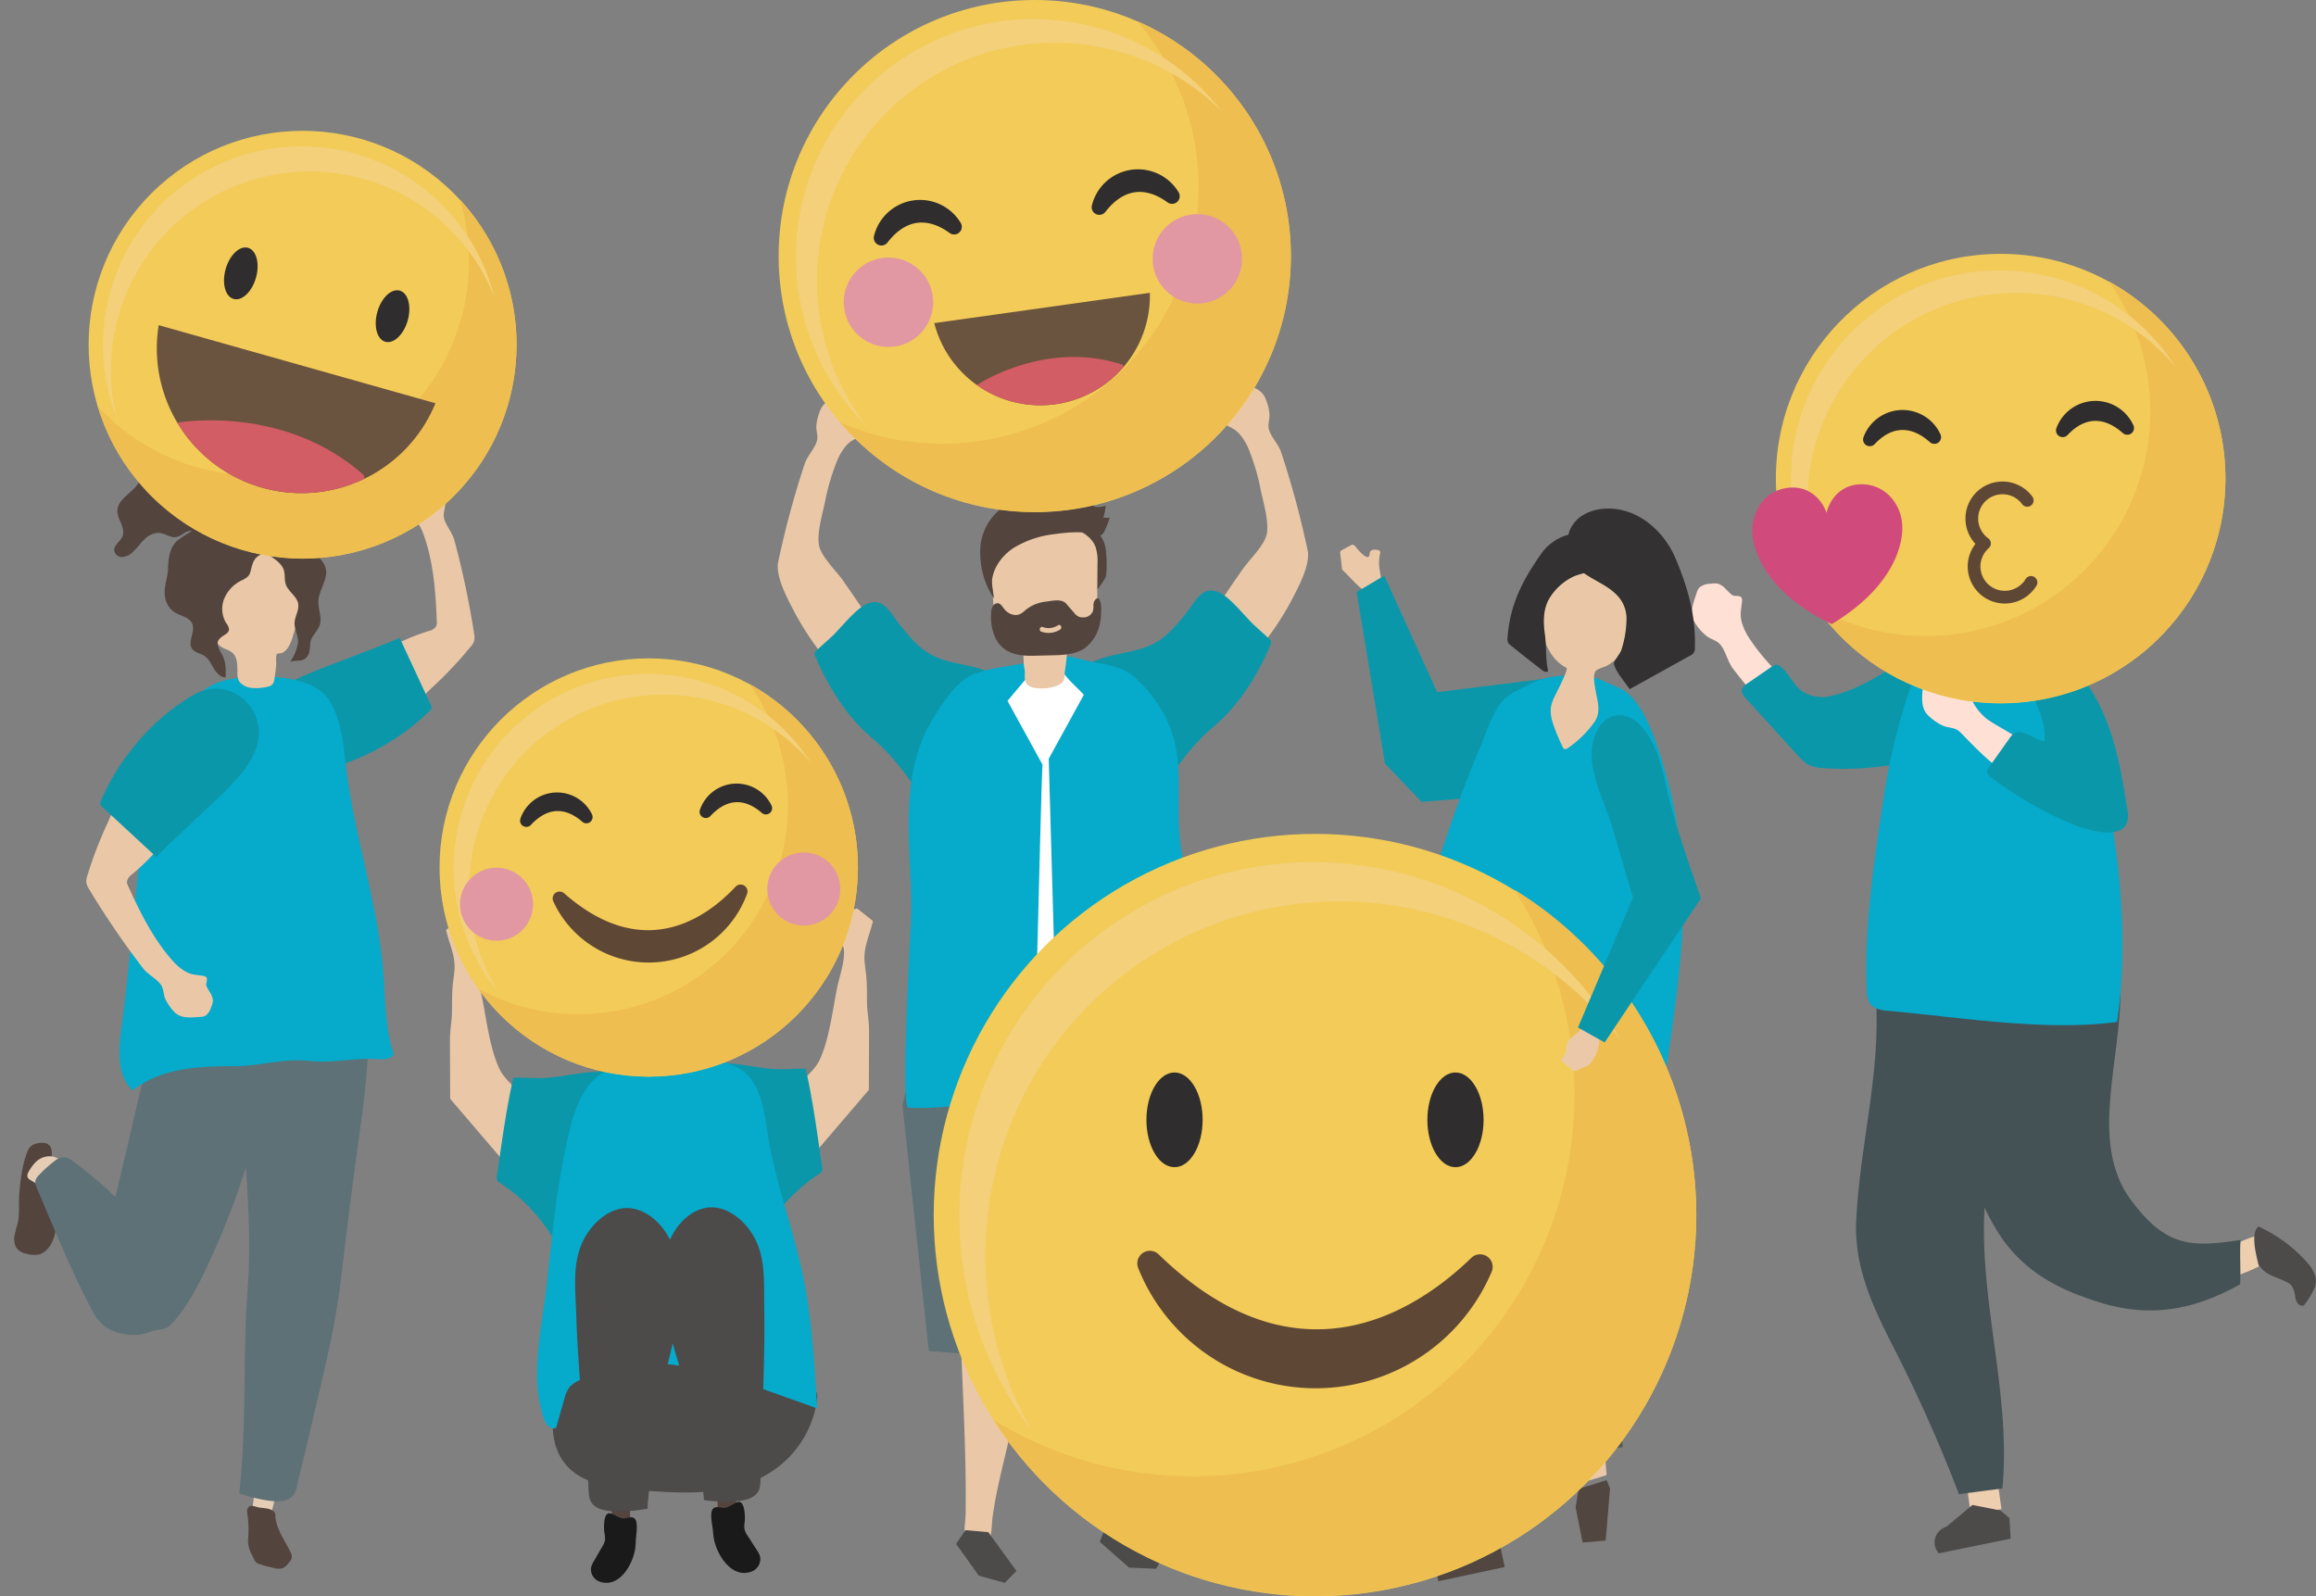 <svg xmlns="http://www.w3.org/2000/svg" width="696.834" height="480.379" viewBox="0 0 696.834 480.379">
    <rect x="0" y="0" width="696.834" height="480.379" fill="#808080" stroke="none"/>
    <defs>
        <style>
            .cls-1{fill:#eac8a7}.cls-2{fill:#0b97aa}.cls-3{fill:#4d4a4a}.cls-4{fill:#5d7177}.cls-5{fill:#fff}.cls-6{fill:#06aaca}.cls-7{fill:#53453e}.cls-8{fill:#f2cb58}.cls-9{fill:#eebe50}.cls-10{fill:#f3d079}.cls-11{fill:#6a533f}.cls-12{fill:#d35d64}.cls-13{fill:#2f2d2d}.cls-14{fill:#e198a3}.cls-15{fill:#fee0d4}.cls-16{fill:#edceaf}.cls-17{fill:#445256}.cls-18{fill:#665549}.cls-19{fill:#736052}.cls-20{fill:#ebc9a8}.cls-21{fill:#514740}.cls-22{fill:#595954}.cls-23{fill:#333131}.cls-24{fill:#e5ccb4}.cls-25{fill:#5f4735}.cls-26{fill:#d04b7b}.cls-27{fill:#1a1a1a}
        </style>
    </defs>
    <g id="Group_405" data-name="Group 405" transform="translate(-65.482 -24.832)">
        <g id="Group_266" data-name="Group 266" transform="translate(299.482 24.832)">
            <g id="Group_235" data-name="Group 235" transform="translate(0 118.654)">
                <g id="Group_233" data-name="Group 233">
                    <path id="Path_245" d="M454.97 212.662a2.318 2.318 0 0 1 .284.588c.5 1.917-.382 3.217-.423 5.192-.018.88 1.859 2.149.294 3.117-.577.357-2.117 1.034-3.355 1.783-1.805 1.093-3.433 3.57-4.362 5.776a65.287 65.287 0 0 0-3.687 12.35c-.756 3.75-2.548 9.514-1.873 13.3.611 3.431 5.177 7.733 7.227 10.653q3.871 5.516 7.579 11.145c1.74 2.642 3.483 5.37 4.2 8.452a6.615 6.615 0 0 1-.752 5.507 8.566 8.566 0 0 1-2.986 2.151c-1.94 1.008-4.034 2.046-6.2 1.781-2.673-.327-4.684-2.516-6.379-4.608a89.061 89.061 0 0 1-10.153-15.1c-1.971-3.82-5.681-10.571-4.81-14.925a279.208 279.208 0 0 1 7.9-29.317c.842-2.662 2.977-4.544 3.733-7.014.483-1.576-.272-3.159-.146-4.747a15.364 15.364 0 0 1 1.384-5.014c1.371-2.786 4.528-3.348 7.238-4.112a3.337 3.337 0 0 1 1.773-.182 4.811 4.811 0 0 1 2.414 1.771 9.323 9.323 0 0 1 1.1 1.453z" class="cls-1" data-name="Path 245" transform="translate(-429.436 -209.382)"/>
                </g>
                <g id="Group_234" data-name="Group 234" transform="translate(11.118 62.526)">
                    <path id="Path_246" d="M451.653 317.206c2.875-2.6 7.65-9.025 11.256-10.225 4.83-1.608 6.332 2.654 9.631 6.717 2.593 3.193 5.268 6.458 8.83 8.516 5.422 3.132 12.125 3.042 17.92 5.414a4.941 4.941 0 0 1 2.391 1.679 4.581 4.581 0 0 1 .569 2.567c-.041 3.773-1.688 7.319-3.3 10.73l-12.85 27.14a2.934 2.934 0 0 1-.965 1.319c-1.259.786-2.731-.6-3.566-1.825-5.514-8.1-10.208-15.512-17.589-21.713-7.579-6.368-13.239-15.48-17.044-24.537a1.874 1.874 0 0 1-.2-.929 1.9 1.9 0 0 1 .731-1.064z" class="cls-2" data-name="Path 246" transform="translate(-446.729 -306.633)"/>
                </g>
            </g>
            <g id="Group_238" data-name="Group 238" transform="translate(92.94 115.187)">
                <g id="Group_236" data-name="Group 236" transform="translate(34.966)">
                    <path id="Path_247" d="M634.518 207.269a2.3 2.3 0 0 0-.285.588c-.5 1.917.383 3.217.423 5.192.018.88-1.858 2.149-.294 3.117.577.357 2.117 1.034 3.354 1.784 1.806 1.093 3.433 3.57 4.363 5.775a65.335 65.335 0 0 1 3.686 12.35c.756 3.75 2.548 9.514 1.874 13.3-.611 3.431-5.178 7.733-7.227 10.653q-3.871 5.516-7.578 11.145c-1.74 2.642-3.483 5.37-4.2 8.452a6.612 6.612 0 0 0 .751 5.507 8.572 8.572 0 0 0 2.986 2.151c1.94 1.008 4.034 2.046 6.205 1.781 2.672-.327 4.683-2.516 6.379-4.608a89.1 89.1 0 0 0 10.153-15.1c1.971-3.82 5.68-10.571 4.809-14.925a279.059 279.059 0 0 0-7.9-29.317c-.842-2.662-2.977-4.544-3.733-7.014-.482-1.576.273-3.159.146-4.747a15.349 15.349 0 0 0-1.384-5.014c-1.371-2.786-4.528-3.348-7.238-4.112a3.336 3.336 0 0 0-1.773-.182 4.817 4.817 0 0 0-2.414 1.771 9.284 9.284 0 0 0-1.103 1.453z" class="cls-1" data-name="Path 247" transform="translate(-628.377 -203.989)"/>
                </g>
                <g id="Group_237" data-name="Group 237" transform="translate(0 62.526)">
                    <path id="Path_248" d="M624.59 311.813c-2.874-2.6-7.65-9.025-11.257-10.225-4.83-1.608-6.332 2.654-9.631 6.717-2.593 3.193-5.268 6.458-8.83 8.516-5.422 3.132-12.125 3.042-17.92 5.414a4.944 4.944 0 0 0-2.391 1.679 4.585 4.585 0 0 0-.569 2.567c.041 3.773 1.688 7.319 3.3 10.73l12.846 27.14a2.93 2.93 0 0 0 .965 1.319c1.259.786 2.73-.6 3.566-1.825 5.514-8.1 10.209-15.512 17.589-21.713 7.579-6.368 13.239-15.48 17.044-24.537a1.867 1.867 0 0 0 .2-.929 1.9 1.9 0 0 0-.73-1.064z" class="cls-2" data-name="Path 248" transform="translate(-573.992 -301.24)"/>
                </g>
            </g>
            <g id="Group_247" data-name="Group 247" transform="translate(37.526 148.924)">
                <g id="Group_243" data-name="Group 243" transform="translate(0 168.454)">
                    <g id="Group_240" data-name="Group 240" transform="translate(59.372 74.409)">
                        <g id="Group_239" data-name="Group 239" transform="translate(.209)">
                            <path id="Path_249" d="M580.473 634.2l.458 27.906c-.187 7.743.51 15.461.981 23.178.438 7.168-1.007 14.557 2.394 21.2 1.067 2.083 3.336 3.534 5.063 1.128 1.33-1.854.718-5.063 1.047-7.216 2.47-16.177 7.068-31.954 9.362-48.162 2.403-16.973-4.166-16.525-19.305-18.034z" class="cls-1" data-name="Path 249" transform="translate(-580.473 -634.204)"/>
                        </g>
                        <path id="Path_250" d="M581.942 738.677l-1.794 4.655 8.829 7.771 8.088.333 2.615-4.267-10.88-9.458z" class="cls-3" data-name="Path 250" transform="translate(-580.148 -671.163)"/>
                    </g>
                    <g id="Group_242" data-name="Group 242" transform="translate(16.144 73.029)">
                        <g id="Group_241" data-name="Group 241" transform="translate(1.085)">
                            <path id="Path_251" d="M537.182 633.71l-5.09 27.442c-1.764 12.276-5.775 24.232-7.539 36.508-.405 2.823-.2 5.911-1.381 8.574-1.154 2.6-3.413 2.708-5.406.941-2.671-2.368-1.439-6.6-1.39-9.832.327-21.544-1.368-42.784-1.775-64.363a.958.958 0 0 1 .226-.786.925.925 0 0 1 .661-.128c2.094.134 21.584 2.234 21.694 1.644z" class="cls-1" data-name="Path 251" transform="translate(-514.599 -632.058)"/>
                        </g>
                        <path id="Path_252" d="M515.71 741l-2.8 4.13 6.847 9.563 7.8 2.15 3.511-3.567-8.456-11.676z" class="cls-3" data-name="Path 252" transform="translate(-512.912 -670.956)"/>
                    </g>
                    <path id="Path_253" d="M576.145 610.636l-3.807-39.9-1.838-25.92-6.173-21.172L531 518.471l-41.212 7.064-1.981 8.007 7.931 74.115 39.75 2.979-.539-46.129 6.132 28.592-.26 17.537z" class="cls-4" data-name="Path 253" transform="translate(-487.803 -518.471)"/>
                </g>
                <path id="Path_254" d="M504.373 380.3q-.084 2.02-.117 4.037c-.482 27.367 1.026 55.082 1.2 82.676a306.144 306.144 0 0 1 42.722-3.647c3.31-.05 18.362 2.274 20.458.3 2.844-2.682-.284-2.177-.076-5.672.269-4.522-1.9-8.224-1.083-13.583.964-6.3 2.883-12.525 3.988-18.821a274.756 274.756 0 0 0 3.983-38.214c.384-11.362-.028-23.146-4.914-33.41-12.049-25.314-50.9-24.859-61.555 1.572-3.158 7.829-4.253 16.305-4.606 24.762z" class="cls-5" data-name="Path 254" transform="translate(-493.644 -284.628)"/>
                <path id="Path_255" d="M566.811 343.632L556.26 362.86l1.654 58.271.762 26.854c.088 3.109.165 6.217.264 9.325.045 1.4-.34 3.744.455 4.882 1.728 2.471 8.042 1.7 10.8 1.918 4.3.338 8.654.689 12.7 2.172 2.693.988 5.246 2.475 8.087 2.873a2.4 2.4 0 0 0 1.854-.3 2.693 2.693 0 0 0 .709-1.975c.988-13.335 1.008-27.082 1.747-40.56.606-11.03 2.149-22.685 1.192-33.728a5.639 5.639 0 0 0-.068-.551c-3.394-18.423 3.634-32.482-9.744-48.936-7.2-8.858-10.906-7.8-20.508-10.149-2.421-.593-7.634-2.48-6.325 2.311.747 2.733 5.121 6.163 6.972 8.365z" class="cls-6" data-name="Path 255" transform="translate(-512.246 -283.465)"/>
                <path id="Path_256" d="M519.875 346.387l10.551 19.228c-.221 0-1.338 47.133-1.429 50.314l-1.03 36.3c-.1 3.363.356 7.3-.3 10.607-.918 4.615-5.776 3.707-9.917 4.08-9.055.816-18.589 2.362-27.67 1.9-2.619-.132.828-54.795.824-59.9-.018-18.347-3.8-38.7 5.517-55.339 2.711-4.841 7.491-12.6 12.768-14.991 4.917-2.227 11.956-2.606 17.294-3.854l.278 3.459z" class="cls-6" data-name="Path 256" transform="translate(-488.265 -284.412)"/>
                <g id="Group_246" data-name="Group 246" transform="translate(23.353)">
                    <g id="Group_245" data-name="Group 245">
                        <path id="Path_257" d="M569.451 276.192a21.277 21.277 0 0 1 2.609 9.612 3.049 3.049 0 0 0 .82 2.444c.771.563.093 1.8.68 1.045s2.576-3.367 2.666-4.317a35.135 35.135 0 0 0-.009-6.695 9.612 9.612 0 0 0-1.85-5.432 10.906 10.906 0 0 0-2.739-2.085 13.994 13.994 0 0 0-4.548-2.043c-2.832-.528-4.569.489-2.07 2.464a17.271 17.271 0 0 1 4.441 5.007z" class="cls-7" data-name="Path 257" transform="translate(-538.294 -260.791)"/>
                        <g id="Group_244" data-name="Group 244" transform="translate(3.285 8.411)">
                            <path id="Path_258" d="M539.411 314.517c.019 1.37-.262 2.792.947 3.855a4.148 4.148 0 0 0 2.131.836 13.213 13.213 0 0 0 5.934-.421 5.328 5.328 0 0 0 2.164-1.141 2.707 2.707 0 0 0 .77-2.194c.039-1.033.248-2.082.383-3.13.3-2.291.429-4.6.5-6.908 3.393-.583 7.385-1.679 8.545-5.234a11.656 11.656 0 0 0 .386-3.529l.109-14.775a14.274 14.274 0 0 0-.567-5.039c-1.024-2.774-3.624-4.427-6.175-5.467-6.508-2.655-14.094-2.549-20.1 1.227a10.972 10.972 0 0 0-4.029 4.052c-1.42 2.705-1.241 6.046-1.02 9.168q.3 4.323.611 8.644c.234 3.314.732 7.129 3.305 8.88 1.366.929 3.132 1.1 4.31 2.3 2.056 2.1 1.076 5.235 1.684 7.78a5 5 0 0 1 .112 1.096z" class="cls-1" data-name="Path 258" transform="translate(-529.235 -269.546)"/>
                        </g>
                        <path id="Path_259" d="M562.361 307.289c-.055-.914-.454-3.59-1.827-1.908a2.749 2.749 0 0 0-.47 1.647 6.2 6.2 0 0 1-.18 1.74 3.066 3.066 0 0 1-3.072 1.819 2.987 2.987 0 0 1-1.441-.34 4.487 4.487 0 0 1-1.094-1.006l-2.4-2.756c-1.377-1.58-4.106-.9-5.961-.655a11.884 11.884 0 0 0-6.022 2.33c-.176.142-.348.291-.521.44a6.388 6.388 0 0 1-1.333.961c-1.651.8-3.695-.035-4.852-1.539-.53-.689-1.025-1.576-1.848-1.691a1.692 1.692 0 0 0-1.6.975 4.838 4.838 0 0 0-.464 2.021 14.848 14.848 0 0 0 1.29 7.423c2.391 4.893 7.014 5.493 11.66 5.383l5.51-.13c3.357-.079 6.906-.219 9.734-2.17a12.06 12.06 0 0 0 4.586-7.715 19.037 19.037 0 0 0 .305-4.829zm-12.283 6.935a6.43 6.43 0 0 1-5.688.66c-.837-.252-.482-1.658.357-1.405a5.167 5.167 0 0 0 4.647-.511c.74-.499 1.42.76.683 1.256z" class="cls-7" data-name="Path 259" transform="translate(-525.949 -273.736)"/>
                        <path id="Path_260" d="M561.239 263.33a26.228 26.228 0 0 0 .716-3.638 7.2 7.2 0 0 1-3.561.305l-.008-2.124c-.005-.59-7.973-1-8.62-1.055-6.062-.5-11.6-.97-17.085 2.283a16.5 16.5 0 0 0-8.4 12.33 25.24 25.24 0 0 0 3.987 16.181c-.017-1.374-.808-4.614-.484-5.92a11.658 11.658 0 0 1 1.274-3.735 15.4 15.4 0 0 1 5.4-5.679 29.924 29.924 0 0 1 11.808-3.978c3.78-.527 8.386-1.013 12.12-.012 1.794.482 2.093.932 3.179-.88a30.8 30.8 0 0 0 1.563-4.052z" class="cls-7" data-name="Path 260" transform="translate(-524.125 -256.463)"/>
                    </g>
                </g>
            </g>
            <g id="Group_265" data-name="Group 265" transform="translate(.276)">
                <g id="Group_262" data-name="Group 262">
                    <g id="Group_258" data-name="Group 258">
                        <g id="Group_254" data-name="Group 254">
                            <g id="Group_249" data-name="Group 249">
                                <g id="Group_248" data-name="Group 248">
                                    <circle id="Ellipse_29" cx="77.061" cy="77.061" r="77.061" class="cls-8" data-name="Ellipse 29"/>
                                </g>
                            </g>
                            <g id="Group_251" data-name="Group 251" transform="translate(18.521 6.317)">
                                <g id="Group_250" data-name="Group 250">
                                    <path id="Path_261" d="M547.983 34.657a77.073 77.073 0 0 1-89.31 120.8 77.068 77.068 0 1 0 89.31-120.8z" class="cls-9" data-name="Path 261" transform="translate(-458.673 -34.657)"/>
                                </g>
                            </g>
                            <g id="Group_253" data-name="Group 253" transform="translate(5.167 5.731)">
                                <g id="Group_252" data-name="Group 252">
                                    <path id="Path_262" d="M444.989 122.4a71.546 71.546 0 0 1 120.942-61.048 71.552 71.552 0 1 0-106.563 95.033 71.214 71.214 0 0 1-14.379-33.985z" class="cls-10" data-name="Path 262" transform="translate(-437.903 -33.745)"/>
                                </g>
                            </g>
                        </g>
                        <g id="Group_257" data-name="Group 257" transform="translate(46.822 88.118)">
                            <g id="Group_255" data-name="Group 255">
                                <path id="Path_263" d="M502.691 171.007a32.965 32.965 0 0 0 64.869-9.119z" class="cls-11" data-name="Path 263" transform="translate(-502.691 -161.888)"/>
                            </g>
                            <g id="Group_256" data-name="Group 256" transform="translate(12.846 19.302)">
                                <path id="Path_264" d="M522.672 200.35a32.935 32.935 0 0 0 44.143-5.487l-.4-.659c-23.273-7.559-43.467 5.96-43.743 6.146z" class="cls-12" data-name="Path 264" transform="translate(-522.672 -191.909)"/>
                            </g>
                        </g>
                    </g>
                    <g id="Group_261" data-name="Group 261" transform="translate(28.619 50.945)">
                        <g id="Group_259" data-name="Group 259" transform="translate(65.562)">
                            <path id="Path_265" d="M576.421 114.942a14.278 14.278 0 0 1 26.11-3.935 2.3 2.3 0 0 1-3.321 3.031c-4.81-3.51-11.968-5.864-18.744 2.862a2.3 2.3 0 0 1-4.045-1.958z" class="cls-13" data-name="Path 265" transform="translate(-576.352 -104.07)"/>
                        </g>
                        <g id="Group_260" data-name="Group 260" transform="translate(0 9.216)">
                            <path id="Path_266" d="M474.447 129.276a14.277 14.277 0 0 1 26.109-3.935 2.3 2.3 0 0 1-3.321 3.031c-4.81-3.51-11.967-5.865-18.743 2.862a2.3 2.3 0 0 1-4.045-1.958z" class="cls-13" data-name="Path 266" transform="translate(-474.378 -118.405)"/>
                        </g>
                    </g>
                </g>
                <g id="Group_263" data-name="Group 263" transform="translate(16.521 74.429)">
                    <circle id="Ellipse_30" cx="13.454" cy="13.454" r="13.454" class="cls-14" data-name="Ellipse 30" transform="rotate(-74.727 16.998 12.979)"/>
                </g>
                <g id="Group_264" data-name="Group 264" transform="translate(112.53 64.433)">
                    <circle id="Ellipse_31" cx="13.454" cy="13.454" r="13.454" class="cls-14" data-name="Ellipse 31"/>
                </g>
            </g>
        </g>
        <g id="Group_305" data-name="Group 305" transform="translate(574.55 155.57)">
            <g id="Group_269" data-name="Group 269" transform="translate(0 44.818)">
                <g id="Group_267" data-name="Group 267">
                    <path id="Path_267" d="M864.483 297.894a2.422 2.422 0 0 1 .683.1c1.974.69 2.59 2.233 4.295 3.435.76.536 2.978-.358 2.9 1.582-.028.716-.345 2.463-.419 3.989-.109 2.226 1.1 5.113 2.48 7.228 5.429 8.311 12.969 14.913 20.633 21.21a3.567 3.567 0 0 0 1.452.844 3.737 3.737 0 0 0 2.765-1.015 75.913 75.913 0 0 1 12.162-7.066c3.8-1.76 7.862-3.224 12.052-3.172s8.55 1.864 10.75 5.429a9.947 9.947 0 0 1 .646 9.029c-3.1 7.136-14.467 7-21.03 8.179a135.046 135.046 0 0 1-18.8 2.029 5.807 5.807 0 0 1-2.309-.232 5.9 5.9 0 0 1-1.969-1.493 294.747 294.747 0 0 1-21-24.223c-1.834-2.309-2.221-5.288-3.936-7.408-1.094-1.353-2.926-1.627-4.241-2.674a16.208 16.208 0 0 1-3.572-4.171c-1.629-2.844-.258-5.94.673-8.763a3.516 3.516 0 0 1 .887-1.659 5.085 5.085 0 0 1 2.975-1.068 9.938 9.938 0 0 1 1.923-.11z" class="cls-15" data-name="Path 267" transform="translate(-857.269 -297.885)"/>
                </g>
                <g id="Group_268" data-name="Group 268" transform="translate(14.968 7.737)">
                    <path id="Path_268" d="M925.244 356.874a89.912 89.912 0 0 1-20.135.9 11.294 11.294 0 0 1-4.65-1.117 12.414 12.414 0 0 1-2.977-2.635l-15.654-17.2c-.745-.818-1.545-1.872-1.191-2.92a3.156 3.156 0 0 1 1.347-1.432l7.554-5.2a2.615 2.615 0 0 1 1.512-.619 2.3 2.3 0 0 1 1.348.678c2.459 2.142 3.75 5.451 6.4 7.343a10.921 10.921 0 0 0 8.587 1.358c12.224-2.631 23.217-12.562 33.832-18.762 5.62-3.282 11.468-6.64 17.945-7.275 13.83-1.354 22.409 14.8 12.279 25a75.726 75.726 0 0 1-31.292 18.506 103.37 103.37 0 0 1-14.905 3.375z" class="cls-2" data-name="Path 268" transform="translate(-880.55 -309.92)"/>
                </g>
            </g>
            <g id="Group_301" data-name="Group 301" transform="translate(49.372)">
                <g id="Group_285" data-name="Group 285" transform="translate(0 133.873)">
                    <g id="Group_275" data-name="Group 275" transform="translate(23.632 173.469)">
                        <g id="Group_274" data-name="Group 274">
                            <g id="Group_271" data-name="Group 271" transform="translate(8.449)">
                                <g id="Group_270" data-name="Group 270">
                                    <path id="Path_269" d="M993.465 706.625l2.175 15.643-9.271 1.281-2.411-17.343z" class="cls-16" data-name="Path 269" transform="translate(-983.958 -706.206)"/>
                                </g>
                            </g>
                            <g id="Group_273" data-name="Group 273" transform="translate(0 14.785)">
                                <g id="Group_272" data-name="Group 272">
                                    <path id="Path_270" d="M982.2 729.2l8.409 1.663 2.731 2.291.358 6.193-21.62 4.416a4.9 4.9 0 0 1 1.513-7.689l.972-.476z" class="cls-3" data-name="Path 270" transform="translate(-970.816 -729.202)"/>
                                </g>
                            </g>
                        </g>
                    </g>
                    <g id="Group_284" data-name="Group 284" transform="translate(26.696 3.007)">
                        <g id="Group_283" data-name="Group 283">
                            <g id="Group_281" data-name="Group 281" transform="translate(79.577 101.494)">
                                <g id="Group_280" data-name="Group 280">
                                    <g id="Group_277" data-name="Group 277" transform="translate(0 2.835)">
                                        <g id="Group_276" data-name="Group 276">
                                            <path id="Path_271" d="M1101.816 608.124c3.916-1.3 7.721-3.86 11.663-4.779.2 3.069.5 6.129.751 9.193a60.078 60.078 0 0 1-14.877 4.956c.824-3.105 1.884-6.209 2.463-9.37z" class="cls-16" data-name="Path 271" transform="translate(-1099.353 -603.345)"/>
                                        </g>
                                    </g>
                                    <g id="Group_279" data-name="Group 279" transform="translate(13.552)">
                                        <g id="Group_278" data-name="Group 278">
                                            <path id="Path_272" d="M1122.029 610.791a2.7 2.7 0 0 1-.539-1.311c-.577-2.253-2.086-8.5.042-10.41.346-.311.507 0 .817.142a43.653 43.653 0 0 1 13.061 9.476c1.767 1.787 3.472 4.027 3.591 6.627a5.949 5.949 0 0 1-.85 2.929 22.613 22.613 0 0 1-2.22 3.654c-.307.421-.561.89-1.162.849-1.2-.08-1.782-1.459-2.016-2.592a8.079 8.079 0 0 0-1.081-3.464 4.09 4.09 0 0 0-1.241-.925c-3.031-1.744-6.238-1.914-8.402-4.975z" class="cls-3" data-name="Path 272" transform="translate(-1120.431 -598.935)"/>
                                        </g>
                                    </g>
                                </g>
                            </g>
                            <g id="Group_282" data-name="Group 282">
                                <path id="Path_273" d="M990.2 541.944c7.563 13.438 18.69 19.3 32.082 23.452 15.324 4.756 28.524 2.158 42.176-5.475.235-4.557-.2-9.085.137-13.363-15.181 2.408-22.514 1.875-32.761-11.689-14.811-19.6-.1-48.465-4.162-72.146a23.4 23.4 0 0 0-2.593-7.823c-16.082-27.772-45.032-9.213-48.607 16.217-3.201 22.758 2.446 50.783 13.728 70.827z" class="cls-17" data-name="Path 273" transform="translate(-975.582 -441.074)"/>
                            </g>
                        </g>
                    </g>
                    <path id="Path_274" d="M1003.412 458.888a95.754 95.754 0 0 0-5.431-22.49 169.342 169.342 0 0 0-40.246 8.428c-12.283 4.127-19.8 7.85-18.19 21.527 2.966 25.166-4.193 47.811-5.425 72.51-.716 14.353 5.111 26.386 11.453 38.806a444.518 444.518 0 0 1 19.439 43.726l13.091-1.711c1.893-19.929-2.394-39.85-4.5-59.757-1.465-13.833-1.812-28.136 1.647-41.716 3.8-14.929 12.537-10.264 20.723-19.667 7.955-9.144 9.216-25.051 7.439-39.656z" class="cls-17" data-name="Path 274" transform="translate(-934.06 -436.398)"/>
                </g>
                <g id="Group_286" data-name="Group 286" transform="translate(3.073 56.09)">
                    <path id="Path_275" d="M987.6 318.334a35.148 35.148 0 0 1 4.161 3.633l3.552 3.447c4.1 3.982 6.321 10.057 8.246 15.3 10.128 27.59 15.108 65.862 10.766 95.392-21.61 2.9-46.981-1.391-68.771-3.328-2.118-.188-4.525-.548-5.7-2.318a7.226 7.226 0 0 1-.858-3.721c-.872-18.576 2.113-38.726 4.932-57.212a200.483 200.483 0 0 1 4.845-23.162c2.225-8.055 4.751-16.757 10.55-23.044 6.2-6.727 18.515-10.484 26.9-5.856a15.132 15.132 0 0 1 1.377.869z" class="cls-6" data-name="Path 275" transform="translate(-938.84 -315.417)"/>
                </g>
                <g id="Group_300" data-name="Group 300" transform="translate(10.811)">
                    <g id="Group_288" data-name="Group 288" transform="translate(21.068 10.124)">
                        <g id="Group_287" data-name="Group 287">
                            <path id="Path_276" d="M1001.416 296.822l.82-7.635a13.878 13.878 0 0 0 1.452-.9c8.777-6.2 22.5-37.943-1.954-43.752-22.2-5.273-19.641 24.8-14.775 37.165a18.694 18.694 0 0 0 3.441 5.8c1.047 1.158 1.259.919 1.182 2.322-.074 1.358-1.348 2.95-1.587 4.391a5.8 5.8 0 0 0 .89 4.452 5.98 5.98 0 0 0 2.257 1.711 6.8 6.8 0 0 0 4.418.611 5.515 5.515 0 0 0 3.856-4.165z" class="cls-15" data-name="Path 276" transform="translate(-983.642 -243.924)"/>
                        </g>
                    </g>
                    <g id="Group_299" data-name="Group 299">
                        <g id="Group_291" data-name="Group 291" transform="translate(17.051 23.197)">
                            <g id="Group_290" data-name="Group 290">
                                <g id="Group_289" data-name="Group 289">
                                    <path id="Path_277" d="M979.048 277.824a47.763 47.763 0 0 0 6.1 11.088 81.237 81.237 0 0 1 1.625-22.145 2.134 2.134 0 0 0-.09-1.647 2 2 0 0 0-1.391-.666c-9.317-1.56-8.91 6.494-6.244 13.37z" class="cls-18" data-name="Path 277" transform="translate(-977.395 -264.257)"/>
                                </g>
                            </g>
                        </g>
                        <g id="Group_298" data-name="Group 298">
                            <g id="Group_294" data-name="Group 294" transform="translate(43.464 10.384)">
                                <g id="Group_293" data-name="Group 293">
                                    <g id="Group_292" data-name="Group 292">
                                        <path id="Path_278" d="M1018.477 280.741c1.578 2.012 4.794 1.3 7.022.044a24.871 24.871 0 0 0 11.573-26.946c-2.146-8.523-13.3-14.466-14.989-3.7-.6 3.817 1.949 8.946 1.62 13.165-.471 6.028-2.995 11.896-5.226 17.437z" class="cls-19" data-name="Path 278" transform="translate(-1018.477 -244.328)"/>
                                    </g>
                                </g>
                            </g>
                            <g id="Group_297" data-name="Group 297">
                                <g id="Group_296" data-name="Group 296">
                                    <g id="Group_295" data-name="Group 295">
                                        <path id="Path_279" d="M968.126 232.026c-1.031.465-2.079.953-3.184 1.447-2.288 1.022-3.962 1.409-6.431.156-.706-.359-5.516-4.5-4.451-5.452-7.065 6.34-.61 14.8 2.437 20.867 2.054 4.087 2.714 9.962 7.016 12.494 4.733 2.785 7.7-1.158 11.793-3.055 3.606-1.674 7.544-2.673 11.223-4.184 6.1-2.507 15.16-6.834 12.715-14.986-2.856-9.521-12.729-11.463-21.464-10.314a32.8 32.8 0 0 0-9.654 3.027z" class="cls-19" data-name="Path 279" transform="translate(-950.874 -228.177)"/>
                                    </g>
                                </g>
                            </g>
                        </g>
                    </g>
                </g>
            </g>
            <g id="Group_304" data-name="Group 304" transform="translate(69.261 66.111)">
                <g id="Group_303" data-name="Group 303" transform="translate(0 5.429)">
                    <g id="Group_302" data-name="Group 302">
                        <path id="Path_280" d="M970.129 339.524a2.44 2.44 0 0 1 .687-.072c2.083.186 3.058 1.53 5.005 2.277.869.333 2.8-1.077 3.2.823.149.7.269 2.472.571 3.97.44 2.185 2.318 4.688 4.177 6.4 3.516 3.24 16.575 8 15.567 14.071-2.368 14.267-21.264-8.338-23.374-9.918-1.393-1.043-3.235-.86-4.767-1.553a16.215 16.215 0 0 1-4.485-3.169c-2.277-2.358-1.706-5.7-1.495-8.66a3.512 3.512 0 0 1 .453-1.826 5.086 5.086 0 0 1 2.623-1.764 9.845 9.845 0 0 1 1.838-.579z" class="cls-15" data-name="Path 280" transform="translate(-964.995 -339.448)"/>
                    </g>
                </g>
                <path id="Path_281" d="M1037.52 381.495c-1.834 5.887-13.337 2.044-17.366.28a110.752 110.752 0 0 1-23.771-13.885 2.271 2.271 0 0 1-1.019-1.339 2.3 2.3 0 0 1 .6-1.553l6.171-8.683a4.45 4.45 0 0 1 1.609-1.594c2.615-1.214 6.2 2.217 8.863 2.491.74-6.53-3.174-12.07-5.1-18.006-2.641-8.132 6.652-10.3 11.676-6.127 6.147 5.109 10.287 12.726 12.928 20.143 2.862 8.04 4.205 16.527 5.534 24.957a7.334 7.334 0 0 1-.125 3.316z" class="cls-2" data-name="Path 281" transform="translate(-975.834 -331.004)"/>
            </g>
        </g>
        <g id="Group_306" data-name="Group 306" transform="translate(468.714 188.748)">
            <path id="Path_282" d="M696.638 290.715c-1.166-1.186-2.293-2.414-3.4-3.438l-.56-4.782a.89.89 0 0 1 .57-1.137l2.546-1.38a1.334 1.334 0 0 1 .537-.2c.418-.024.748.335 1.008.664.9 1.135 4.115 4.945 4.2 1.857a1.138 1.138 0 0 1 .895-.975 3.329 3.329 0 0 1 1.408.035c.336.057.731.161.844.482a.971.971 0 0 1 .006.457 12.767 12.767 0 0 0-.236 4.66l.968 5.461c.017.093-2.389 1.317-2.608 1.452-1.268.785-.745 1.131-2.172.25a22.562 22.562 0 0 1-4.006-3.406z" class="cls-20" data-name="Path 282" transform="translate(-692.654 -279.781)"/>
            <path id="Path_283" d="M756.057 325.375l-31.489 3.937-15.916-35.065-8.305 4.929 8.522 51.611 11.012 11.551 21.66-1.785z" class="cls-2" data-name="Path 283" transform="translate(-695.401 -284.947)"/>
        </g>
        <g id="Group_312" data-name="Group 312" transform="translate(478.382 177.881)">
            <g id="Group_308" data-name="Group 308" transform="translate(38.47 153.045)">
                <g id="Group_307" data-name="Group 307">
                    <path id="Path_284" d="M806.995 510.565l-11.552 74.392 4.1 53.741-8.413 2.627-7.53-49.659-16.073-90.746z" class="cls-20" data-name="Path 284" transform="translate(-767.527 -500.92)"/>
                </g>
                <path id="Path_285" d="M803.751 720.2l-.929 5.568 2.11 10.582 6.947-.589 1.308-15.675-1.023-2.513z" class="cls-21" data-name="Path 285" transform="translate(-780.13 -578.279)"/>
            </g>
            <g id="Group_309" data-name="Group 309" transform="translate(9.865 154.498)">
                <path id="Path_286" d="M723.035 509.16l3.714 63.1 15.709 88.207 8.514-.1-3.785-81.784 11.044-75.4z" class="cls-20" data-name="Path 286" transform="translate(-723.035 -503.18)"/>
                <path id="Path_287" d="M747.42 745.466l-10.882 7.141 1.358 5.336 19.924-4.251-1.62-7.707z" class="cls-21" data-name="Path 287" transform="translate(-727.856 -589.692)"/>
            </g>
            <path id="Path_288" d="M720.116 521.668l.355 73.239 10.011 49.382 22.81-3.305-.664-57.071 4.735-62.692-2.346-9.494-32.991 3.352z" class="cls-22" data-name="Path 288" transform="translate(-712.128 -351.734)"/>
            <path id="Path_289" d="M778.654 580.9l7.061 51.943 19.836-2.764L801 580.635l7.36-63.229-4.321-17.122-33.329 5.022z" class="cls-22" data-name="Path 289" transform="translate(-730.194 -347.648)"/>
            <path id="Path_290" d="M795.423 368.669c-2.192-7.347-6.053-19.865-12.529-23.4q-.2-.111-.409-.219a32.744 32.744 0 0 0-4.1-1.8 17.2 17.2 0 0 0-9.967-2.082 28.151 28.151 0 0 0-9.734.935 23.2 23.2 0 0 0-4.088 1.808c-3.882 2.023-6.862 2.895-9.274 6.868-2.095 3.45-3.35 7.478-4.938 11.2-13.281 31.132-24.071 72.689-32.687 105.59 4.07-.391 8.151-1.056 12.216-1.7 18.693 2.108 40.04 7.752 56.527 13.354 4.942 2.938 9.807 6.033 14.633 9.177-1.236-.8 4.649-26.844 5.113-29.778 1.681-10.621 3.148-21.28 4.15-31.984 1.853-19.881.744-39.006-4.913-57.969z" class="cls-6" data-name="Path 290" transform="translate(-707.692 -290.806)"/>
            <g id="Group_311" data-name="Group 311" transform="translate(40.677)">
                <path id="Path_291" d="M815.846 297.6c-3.435-13.053-21.555-18.6-26.681-3.975-1.54 4.4-2.586 9.094-1.976 13.72s3.106 9.177 7.193 11.3c.023.012.047.021.07.033.7.361-3.24 7.862-3.519 8.462a13.778 13.778 0 0 0-1.092 2.9c-.476 2.254.2 4.582 1 6.742a58.037 58.037 0 0 0 2.515 5.8 1.115 1.115 0 0 0 .321.438c.361.252.851.01 1.215-.239a31.364 31.364 0 0 0 7.593-7.324 8.1 8.1 0 0 0 1.2-2.093 8.3 8.3 0 0 0 .339-2.728c0-2.567-2.176-8.9-.882-10.91.492-.764 2.9-1.323 3.737-1.836a18.332 18.332 0 0 0 3.729-3.1c4.143-4.415 6.828-11.144 5.238-17.19z" class="cls-1" data-name="Path 291" transform="translate(-776.691 -270.755)"/>
                <g id="Group_310" data-name="Group 310">
                    <path id="Path_292" d="M783.638 294.033c-2.054 3.313-1.933 7.366-1.413 11.1.509 3.65.106 7.217.953 10.832-.388.564-1.254.191-1.8-.224q-4.757-3.649-9.414-7.43a2.183 2.183 0 0 1-.987-2.394c.737-10.144 4.7-17.552 10.383-25.554 2.759-3.886 10.13-8.181 14.312-3.544a7.731 7.731 0 0 1 1.547 3.936 6.472 6.472 0 0 1 .08 2.547c-.763 3.323-3.872 3.138-6.307 4.2a16.888 16.888 0 0 0-7.354 6.531z" class="cls-23" data-name="Path 292" transform="translate(-770.959 -267.136)"/>
                    <path id="Path_293" d="M816.789 296.46a31.423 31.423 0 0 1-1.559 9c-.3.957-2.138 3.183-2.195 3.831-.165 1.877 3.694 6.287 4.7 7.927l18.113-10.052a2.254 2.254 0 0 0 1.506-2.407c.339-9.554-2.12-18.143-5.761-26.787s-11.8-15.662-21.417-15.062c-7.769.485-13.2 6.215-10.365 14.22 2.144 6.044 9.661 7.325 13.754 11.455a10.084 10.084 0 0 1 3.224 7.875z" class="cls-23" data-name="Path 293" transform="translate(-780.989 -262.879)"/>
                </g>
            </g>
        </g>
        <g id="Group_315" data-name="Group 315" transform="translate(142 166.95)">
            <g id="Group_313" data-name="Group 313" transform="translate(29.659)">
                <path id="Path_294" d="M245.659 248.756a2.2 2.2 0 0 0-.3.539c-.573 1.776.192 3.045.128 4.9-.029.829-1.859 1.924-.438 2.916.524.366 1.937 1.081 3.062 1.851 1.641 1.122 3.043 3.536 3.8 5.659 2.983 8.338 3.614 17.256 3.962 26.1a3.168 3.168 0 0 1-.183 1.486 3.331 3.331 0 0 1-2.21 1.42 67.7 67.7 0 0 0-11.577 4.839c-3.3 1.755-6.529 3.853-8.75 6.859s-3.282 7.083-1.932 10.569a8.873 8.873 0 0 0 6.071 5.325c6.744 1.64 12.773-6.513 17.147-10.545a120.453 120.453 0 0 0 11.578-12.274 5.183 5.183 0 0 0 1.079-1.767 5.261 5.261 0 0 0 0-2.2 262.906 262.906 0 0 0-5.907-27.981c-.653-2.548-2.563-4.429-3.145-6.79-.372-1.507.42-2.957.384-4.457a14.471 14.471 0 0 0-1.041-4.787c-1.144-2.691-4.084-3.384-6.593-4.243a3.144 3.144 0 0 0-1.657-.264 4.539 4.539 0 0 0-2.362 1.54 8.837 8.837 0 0 0-1.116 1.305z" class="cls-1" data-name="Path 294" transform="translate(-230.626 -245.878)"/>
            </g>
            <g id="Group_314" data-name="Group 314" transform="translate(0 49.757)">
                <path id="Path_295" d="M235.291 338.541l-7.091-15.272c.152.327-23.755 9.312-25.16 9.9-5.361 2.227-10.9 4.575-14.842 8.838-8.415 9.1-1.551 23.909 11.16 22.2 13.8-1.852 28.051-9.128 37.9-18.92a1.76 1.76 0 0 0 .515-.732 1.792 1.792 0 0 0-.243-1.191l-2.239-4.823z" class="cls-2" data-name="Path 295" transform="translate(-184.495 -323.269)"/>
            </g>
        </g>
        <g id="Group_321" data-name="Group 321" transform="translate(69.759 313.853)">
            <g id="Group_318" data-name="Group 318">
                <g id="Group_317" data-name="Group 317" transform="translate(0 54.865)">
                    <g id="Group_316" data-name="Group 316">
                        <path id="Path_296" d="M74.357 569.081c-.316 1.921-.527 3.85-.686 5.622-.273 3.041.211 6.51-.559 9.474a33.517 33.517 0 0 0-.9 3.516 5.345 5.345 0 0 0 .515 3.523 4.87 4.87 0 0 0 3.334 1.917 7.6 7.6 0 0 0 3.488.175c2.313-.574 4.018-3.064 4.724-5.745.844-3.208.419-6.367.3-9.615 0-5.12-1.369-9.487-1.157-14.645a4.157 4.157 0 0 0-.433-2.529 2.8 2.8 0 0 0-2.414-1.071c-1.831.051-3.6.563-4.334 2.309a31.977 31.977 0 0 0-1.878 7.069z" class="cls-7" data-name="Path 296" transform="translate(-72.133 -559.701)"/>
                    </g>
                    <path id="Path_297" d="M81.337 567.278a11.441 11.441 0 0 0-2.391 2.913c-.465.714-.935 1.65-.466 2.361a2.21 2.21 0 0 0 .743.617l3.485 2.116a1.234 1.234 0 0 0 .772.256 1.218 1.218 0 0 0 .59-.33 38.369 38.369 0 0 0 3.193-3.035c4.537-4.837-1.854-8.076-5.926-4.898z" class="cls-24" data-name="Path 297" transform="translate(-74.33 -561.955)"/>
                </g>
                <path id="Path_298" d="M162.78 491.5a4.962 4.962 0 0 0-2.264-2.606 97.253 97.253 0 0 0-33.856-14.526c-1.029-.229-7.583 20.143-8.214 22.12-2.448 7.673-4.531 15.457-6.317 23.309q-2.934 12.906-6.057 25.767a112.1 112.1 0 0 0-12.787-10.79 5.153 5.153 0 0 0-2.578-1.2 4.948 4.948 0 0 0-3.155 1.335 36.491 36.491 0 0 0-4.508 4.1A3.5 3.5 0 0 0 82 540.734a3.678 3.678 0 0 0 .42 1.96c4.5 10.72 11.615 27.959 17.324 38.1 2.761 4.906 8.055 6.585 13.428 6.164a12.687 12.687 0 0 0 3.525-.915c1.414-.5 2.954-.494 4.383-.987a5.912 5.912 0 0 0 2.334-1.788c5.754-6.4 9.673-15.38 13.144-23.177a241.465 241.465 0 0 0 9.607-26.06q.307-.979.625-1.942c4.355-13.214 10.237-24.586 15.5-37.557a4.574 4.574 0 0 0 .49-3.032z" class="cls-4" data-name="Path 298" transform="translate(-75.648 -474.366)"/>
            </g>
            <g id="Group_320" data-name="Group 320" transform="translate(66.301 .877)">
                <g id="Group_319" data-name="Group 319" transform="translate(3.772 148.039)">
                    <path id="Path_299" d="M182.327 725.03c1.876.724 3.838.6 5.759.966a99.851 99.851 0 0 0 3.807-20.01c-3.885 2.306-5.736-.314-7.514 5.738-.579 1.959-.752 10.456-2.052 13.306z" class="cls-24" data-name="Path 299" transform="translate(-181.552 -705.986)"/>
                    <path id="Path_300" d="M189.62 732.454c0 3.725 2.936 7.734 4.558 11.084a2.293 2.293 0 0 1-.373 3 4.784 4.784 0 0 1-1.944 1.83 4.562 4.562 0 0 1-2.621-.029q-2.176-.477-4.3-1.153a2.983 2.983 0 0 1-1-.465 3.085 3.085 0 0 1-.74-1.073c-1-2.014-1.851-3.443-1.8-5.686a34.267 34.267 0 0 0-.075-7.014c-.21-1.114-.487-2.538.467-3.15.737-.473 2.088.179 2.891.31 1.417.231 2.727.143 4.031.887a1.9 1.9 0 0 1 .689.592 1.583 1.583 0 0 1 .217.867z" class="cls-7" data-name="Path 300" transform="translate(-181.122 -714.427)"/>
                </g>
                <path id="Path_301" d="M177.87 523.673c.828 16.537 2.6 33.01 1.344 49.66-1.546 20.569-.231 41.507-2.556 61.88a49.706 49.706 0 0 0 7.192 1.909c2.8.522 7.308 1.128 9.2-1.515.967-1.351 1.2-3.964 1.614-5.553 1.318-5.087 2.52-10.2 3.709-15.322 3.368-14.481 7.116-29.033 8.86-43.8 1.834-15.535 3.8-31.083 5.963-46.513 1.117-7.974 1.932-15.992 2.367-24.034.112-2.072 1.215-23.444.172-23.6a97.241 97.241 0 0 0-36.807 1.564 4.957 4.957 0 0 0-3.042 1.632 4.582 4.582 0 0 0-.62 3.01c.228 10.081 1.657 19.913 2.1 30.021.152 3.522.323 7.044.504 10.661z" class="cls-4" data-name="Path 301" transform="translate(-175.255 -475.731)"/>
            </g>
        </g>
        <path id="Path_302" d="M151.668 343.021q-.3.1-.6.215c-3.325 1.261-6.152 3.532-8.918 5.766-4.155 3.355-6.2 4.827-7.805 9.8A120.79 120.79 0 0 0 131 373.1c-4.7 24.521-5.613 48.939-8.99 73.644-.919 6.725-1.629 14.631 3.345 19.249 8.824-6.868 19.917-7.265 30.619-7.273 7.516-.007 14.865-2.441 22.4-1.6 7.2.8 13.489-1 20.8-.523 1.762.115 4.007.1 4.7-1.528-2.529-7.58-2.485-15.731-3.058-23.7-1.48-20.616-8.31-40.4-11.066-60.875-.937-6.96-1.436-18.512-6.827-23.78-5.857-5.725-19.218-5.842-26.745-4.722a25.968 25.968 0 0 0-4.51 1.029z" class="cls-6" data-name="Path 302" transform="translate(-19.948 -113.049)"/>
        <g id="Group_325" data-name="Group 325" transform="translate(99.83 162.886)">
            <g id="Group_324" data-name="Group 324">
                <g id="Group_323" data-name="Group 323" transform="translate(28.731 17.425)">
                    <g id="Group_322" data-name="Group 322" transform="translate(0 8.313)">
                        <path id="Path_303" d="M172.342 320.591a2.684 2.684 0 0 0 .511.69 5.873 5.873 0 0 0 3.289 1.524 14.571 14.571 0 0 0 4.771-.336c2.126-.406 2.05-1.65 2.359-3.579a38.57 38.57 0 0 0 .353-3.181c.043-.583-.183-2.673.189-3.081.253-.278 1.28-.184 1.73-.419a4.96 4.96 0 0 0 1.738-1.726 13.934 13.934 0 0 0 1.444-3.537l1.944-6.381a33.779 33.779 0 0 0 1.54-6.626c.321-3.409-.23-8.222-2.8-10.715-2.347-2.274-5.772-3.07-8.913-3.471a18.569 18.569 0 0 0-12.062 2.437 9.933 9.933 0 0 0-3.681 3.636c-1.321 2.45-1.22 5.509-1.078 8.37q.2 3.96.393 7.92c.151 3.037.529 6.535 2.8 8.182 1.208.874 2.787 1.061 3.821 2.182 1.3 1.4 1.211 3.511 1.266 5.291a6.49 6.49 0 0 0 .386 2.82z" class="cls-1" data-name="Path 303" transform="translate(-163.593 -279.589)"/>
                    </g>
                    <path id="Path_304" d="M192.161 281.847a4.427 4.427 0 0 1 .356.772c.485 1.4.158 2.979.631 4.383.75 2.225 3.347 3.563 3.739 5.878.32 1.893-.974 3.694-1.083 5.611-.12 2.095 1.222 4.077 1.014 6.145a13.682 13.682 0 0 1-2.392 5.76c.332-.446 3.339-.287 4.119-.764a3.158 3.158 0 0 0 1.687-2.435c.353-1.237.079-2.455.629-3.722.675-1.554 2.062-2.695 2.548-4.352.663-2.261-.541-4.647-.447-7 .142-3.564 3.222-6.921 2.1-10.308-.656-1.987-2.586-3.257-3.671-5.046a26.9 26.9 0 0 1-1.7-4.443 5.3 5.3 0 0 0-3.078-3.415 25.726 25.726 0 0 0-2.625-.309c-1.5-.28-2.747-1.315-4.192-1.8-2.068-.7-5.716 1.391-6.922 3.143s-.593 3.219.631 4.756c2.043 2.557 6.972 4.233 8.656 7.146z" class="cls-7" data-name="Path 304" transform="translate(-170.247 -266.659)"/>
                </g>
                <path id="Path_305" d="M150.141 269.63a39.527 39.527 0 0 0-3.9 2.628c-2.206 2.072-2.626 5.384-2.705 8.409-.071 2.693-1.249 5.086-.957 7.893a6.87 6.87 0 0 0 2.531 4.9c1.911 1.386 4.91 1.614 5.763 3.815.926 2.391-1.551 5.4-.048 7.479.829 1.146 2.455 1.314 3.642 2.084 1.324.86 2 2.394 2.813 3.749s2.023 2.713 3.6 2.747c.064-2.4.135-4.3-.89-6.5-.6-1.279-2.355-3.637-1-5.022.852-1.151 2.863-1.525 2.914-2.956a3.3 3.3 0 0 0-.814-1.8 8.232 8.232 0 0 1-.607-7.482 10.7 10.7 0 0 1 5.313-5.477c2.745-1.33 2.3-2 3.1-4.628.734-2.418 2.106-2.986 4.283-3.867 1.955-.791 2.583-1.285 3.3-3.114.528-1.339 1.178-2.942.413-4.436a9.032 9.032 0 0 0-2.765-2.845c-2.216-1.69-4.706-3.467-7.486-3.267-1.544.111-3 .837-4.542.925-1.031.059-2.055-.17-3.087-.2a8.211 8.211 0 0 0-5.039 1.524c-1.437 1.056-1.4 2.162-2.194 3.662a5.373 5.373 0 0 1-1.638 1.779z" class="cls-7" data-name="Path 305" transform="translate(-127.342 -247.545)"/>
                <path id="Path_306" d="M147.929 251.775c.27-1.672.1-3.851-1.5-4.416-.874-.309-1.855.03-2.765-.156-1.938-.394-2.6-2.741-3.614-4.438a1.468 1.468 0 0 0-.6-.632 2.382 2.382 0 0 0-1.251.032c-1.929.235-3.394-1.668-5.21-2.358a4.56 4.56 0 0 0-5.754 2.858c-.278.948-.23 1.967-.491 2.92-1.058 3.861-6.713 5.5-6.856 9.5-.1 2.7 2.549 5.294 1.521 7.8-.658 1.6-2.716 2.691-2.481 4.4a2.387 2.387 0 0 0 2.439 1.837 4.793 4.793 0 0 0 2.974-1.359c1.331-1.162 2.333-2.653 3.6-3.883a6.021 6.021 0 0 1 4.711-2.009c1.7.211 3.234 1.533 4.922 1.25 1.35-.226 2.352-1.43 3.678-1.769 1.24-.318 2.53.17 3.808.247s2.848-.588 2.882-1.868a3.2 3.2 0 0 1 .019-.924c.273-.826 1.682-.778 1.95-1.605-.667-1.029-1.608-.66-2.086-2a7.383 7.383 0 0 1 .104-3.427z" class="cls-7" data-name="Path 306" transform="translate(-118.906 -239.556)"/>
            </g>
        </g>
        <g id="Group_328" data-name="Group 328" transform="translate(91.433 232.049)">
            <g id="Group_326" data-name="Group 326" transform="translate(0 24.141)">
                <path id="Path_307" d="M143.879 454.983a2.2 2.2 0 0 0 .071-.611c-.145-1.861-1.334-2.744-1.981-4.488-.289-.777.989-2.486-.7-2.864-.624-.139-2.2-.265-3.536-.549-1.944-.415-4.158-2.115-5.666-3.79-5.927-6.579-9.9-14.589-13.579-22.636a3.176 3.176 0 0 1-.4-1.445 3.331 3.331 0 0 1 1.506-2.153 67.743 67.743 0 0 0 8.871-8.875c2.385-2.877 4.575-6.044 5.487-9.668s.345-7.8-2.227-10.51a8.874 8.874 0 0 0-7.639-2.619c-6.862 1.045-9.341 10.877-11.856 16.269a120.4 120.4 0 0 0-6.044 15.752 5.182 5.182 0 0 0-.328 2.044 5.27 5.27 0 0 0 .838 2.039 263.077 263.077 0 0 0 16.094 23.639c1.572 2.109 4.053 3.123 5.489 5.086.916 1.252.734 2.895 1.337 4.268a14.482 14.482 0 0 0 2.784 4.028c2.081 2.055 5.063 1.579 7.71 1.421a3.141 3.141 0 0 0 1.633-.386 4.536 4.536 0 0 0 1.6-2.322 8.793 8.793 0 0 0 .536-1.63z" class="cls-1" data-name="Path 307" transform="translate(-105.844 -384.678)"/>
            </g>
            <g id="Group_327" data-name="Group 327" transform="translate(4.191)">
                <path id="Path_308" d="M116.95 386.4l12.36 11.433c-.264-.245 18.437-17.638 19.515-18.711 4.113-4.1 8.345-8.373 10.372-13.813 4.326-11.618-7.648-22.706-18.758-16.3-12.061 6.955-22.48 19.1-27.871 31.9a1.755 1.755 0 0 0-.2.872 1.786 1.786 0 0 0 .677 1.009z" class="cls-2" data-name="Path 308" transform="translate(-112.363 -347.13)"/>
            </g>
        </g>
        <g id="Group_345" data-name="Group 345" transform="translate(65.483 37.528)">
            <g id="Group_344" data-name="Group 344">
                <g id="Group_335" data-name="Group 335">
                    <g id="Group_330" data-name="Group 330">
                        <g id="Group_329" data-name="Group 329">
                            <circle id="Ellipse_32" cx="64.374" cy="64.374" r="64.374" class="cls-8" data-name="Ellipse 32" transform="rotate(-45 109.894 45.52)"/>
                        </g>
                    </g>
                    <g id="Group_332" data-name="Group 332" transform="translate(29.435 47.307)">
                        <g id="Group_331" data-name="Group 331">
                            <path id="Path_309" d="M220.2 118.159a64.384 64.384 0 0 1-108.938 62.3 64.379 64.379 0 1 0 108.938-62.3z" class="cls-9" data-name="Path 309" transform="translate(-111.265 -118.159)"/>
                        </g>
                    </g>
                    <g id="Group_334" data-name="Group 334" transform="translate(30.923 31.314)">
                        <g id="Group_333" data-name="Group 333">
                            <path id="Path_310" d="M118.316 144.439a59.766 59.766 0 0 1 113.012-5.967 59.771 59.771 0 1 0-113.458 36.793 59.485 59.485 0 0 1 .446-30.826z" class="cls-10" data-name="Path 310" transform="translate(-113.58 -93.284)"/>
                        </g>
                    </g>
                </g>
                <g id="Group_341" data-name="Group 341" transform="translate(67.399 61.764)">
                    <g id="Group_340" data-name="Group 340">
                        <g id="Group_337" data-name="Group 337">
                            <g id="Group_336" data-name="Group 336">
                                <path id="Path_311" d="M179.934 149.736c-1.2 4.25-4.215 7.118-6.736 6.407s-3.593-4.733-2.394-8.982 4.215-7.118 6.736-6.407 3.593 4.733 2.394 8.982z" class="cls-13" data-name="Path 311" transform="translate(-170.313 -140.646)"/>
                            </g>
                        </g>
                        <g id="Group_339" data-name="Group 339" transform="translate(45.65 12.881)">
                            <g id="Group_338" data-name="Group 338">
                                <path id="Path_312" d="M250.936 169.772c-1.2 4.249-4.215 7.117-6.736 6.406s-3.593-4.733-2.394-8.982 4.215-7.118 6.736-6.407 3.593 4.733 2.394 8.983z" class="cls-13" data-name="Path 312" transform="translate(-241.315 -160.681)"/>
                            </g>
                        </g>
                    </g>
                </g>
                <g id="Group_342" data-name="Group 342" transform="translate(47.181 85.151)">
                    <path id="Path_313" d="M139.439 177.021a43.536 43.536 0 0 0 83.261 23.495z" class="cls-11" data-name="Path 313" transform="translate(-138.866 -177.021)"/>
                </g>
                <g id="Group_343" data-name="Group 343" transform="translate(53.373 113.787)">
                    <path id="Path_314" d="M148.5 222.271a43.495 43.495 0 0 0 56.276 16.856l-.131-1.009c-24.113-21.518-55.716-15.925-56.145-15.847z" class="cls-12" data-name="Path 314" transform="translate(-148.497 -221.56)"/>
                </g>
            </g>
        </g>
        <g id="Group_360" data-name="Group 360" transform="translate(346.413 275.759)">
            <g id="Group_352" data-name="Group 352">
                <g id="Group_347" data-name="Group 347">
                    <g id="Group_346" data-name="Group 346">
                        <circle id="Ellipse_33" cx="114.726" cy="114.726" r="114.726" class="cls-8" data-name="Ellipse 33"/>
                    </g>
                </g>
                <g id="Group_349" data-name="Group 349" transform="translate(18.05 16.807)">
                    <g id="Group_348" data-name="Group 348">
                        <path id="Path_315" d="M687.2 441.256a114.743 114.743 0 0 1-156.7 159.58 114.735 114.735 0 1 0 156.7-159.58z" class="cls-9" data-name="Path 315" transform="translate(-530.505 -441.256)"/>
                    </g>
                </g>
                <g id="Group_351" data-name="Group 351" transform="translate(7.665 8.471)">
                    <g id="Group_350" data-name="Group 350">
                        <path id="Path_316" d="M522.281 546.65a106.514 106.514 0 0 1 190.95-64.931 106.523 106.523 0 1 0-176.8 118.02 106.023 106.023 0 0 1-14.15-53.089z" class="cls-10" data-name="Path 316" transform="translate(-514.353 -428.291)"/>
                    </g>
                </g>
            </g>
            <g id="Group_353" data-name="Group 353" transform="translate(61.244 125.441)">
                <path id="Path_317" d="M604.145 611.332a3.785 3.785 0 0 0-6.159 4.129 57.507 57.507 0 0 0 106.348 1.056 3.782 3.782 0 0 0-6.112-4.175c-16.79 16.279-52.434 39.442-94.077-1.01z" class="cls-25" data-name="Path 317" transform="translate(-597.689 -610.223)"/>
            </g>
            <g id="Group_359" data-name="Group 359" transform="translate(64.006 71.798)">
                <g id="Group_358" data-name="Group 358">
                    <g id="Group_355" data-name="Group 355">
                        <g id="Group_354" data-name="Group 354">
                            <ellipse id="Ellipse_34" cx="8.453" cy="14.248" class="cls-13" data-name="Ellipse 34" rx="8.453" ry="14.248"/>
                        </g>
                    </g>
                    <g id="Group_357" data-name="Group 357" transform="translate(84.533)">
                        <g id="Group_356" data-name="Group 356">
                            <ellipse id="Ellipse_35" cx="8.453" cy="14.248" class="cls-13" data-name="Ellipse 35" rx="8.453" ry="14.248"/>
                        </g>
                    </g>
                </g>
            </g>
        </g>
        <g id="Group_375" data-name="Group 375" transform="translate(592.689 99.85)">
            <g id="Group_374" data-name="Group 374">
                <g id="Group_367" data-name="Group 367" transform="translate(5.742)">
                    <g id="Group_362" data-name="Group 362">
                        <g id="Group_361" data-name="Group 361">
                            <circle id="Ellipse_36" cx="67.632" cy="67.632" r="67.632" class="cls-8" data-name="Ellipse 36" transform="rotate(-1.174 135.23 1.386)"/>
                        </g>
                    </g>
                    <g id="Group_364" data-name="Group 364" transform="translate(13.785 9.678)">
                        <g id="Group_363" data-name="Group 363">
                            <path id="Path_318" d="M1003.7 156.565a67.642 67.642 0 0 1-87.847 98.316 67.637 67.637 0 1 0 87.847-98.316z" class="cls-9" data-name="Path 318" transform="translate(-915.853 -156.565)"/>
                        </g>
                    </g>
                    <g id="Group_366" data-name="Group 366" transform="translate(5.896 6.379)">
                        <g id="Group_365" data-name="Group 365">
                            <path id="Path_319" d="M908.65 223.935a62.791 62.791 0 0 1 110.642-43.535 62.8 62.8 0 1 0-100.835 74.4 62.5 62.5 0 0 1-9.807-30.865z" class="cls-10" data-name="Path 319" transform="translate(-903.582 -151.434)"/>
                        </g>
                    </g>
                </g>
                <g id="Group_370" data-name="Group 370" transform="translate(33.353 45.621)">
                    <g id="Group_368" data-name="Group 368" transform="translate(0 2.734)">
                        <path id="Path_320" d="M960.644 224.055a12.531 12.531 0 0 0-23.159.86 2.015 2.015 0 0 0 3.358 2.073c3.577-3.811 9.366-7.008 16.631-.586a2.015 2.015 0 0 0 3.17-2.347z" class="cls-13" data-name="Path 320" transform="translate(-937.359 -216.721)"/>
                    </g>
                    <g id="Group_369" data-name="Group 369" transform="translate(58.042)">
                        <path id="Path_321" d="M1050.92 219.8a12.53 12.53 0 0 0-23.157.86 2.014 2.014 0 0 0 3.357 2.073c3.577-3.811 9.364-7.007 16.63-.586a2.015 2.015 0 0 0 3.169-2.347z" class="cls-13" data-name="Path 321" transform="translate(-1027.635 -212.469)"/>
                    </g>
                </g>
                <g id="Group_371" data-name="Group 371" transform="translate(0 70.701)">
                    <path id="Path_322" d="M930.623 263.939v-.107c-.318-6.741-5.484-12.684-12.814-12.339-5.826.274-9.006 4.62-9.974 8.593-1.337-3.865-4.912-7.892-10.737-7.617-7.331.345-11.916 6.748-11.6 13.489 0 .036.006.071.008.107.03 1.468.769 16.392 23.9 27.493h.009c21.985-13.228 21.316-28.158 21.208-29.619z" class="cls-26" data-name="Path 322" transform="translate(-885.482 -251.479)"/>
                </g>
                <g id="Group_373" data-name="Group 373" transform="translate(64.162 69.889)">
                    <g id="Group_372" data-name="Group 372">
                        <path id="Path_323" d="M997.63 286.9a11.147 11.147 0 0 1-9.36-17.936 11.15 11.15 0 1 1 17.152-14.189 1.911 1.911 0 0 1-3.081 2.261 7.327 7.327 0 1 0-10.218 10.254 1.911 1.911 0 0 1 .14 2.978 7.326 7.326 0 1 0 11.105 9.3 1.911 1.911 0 0 1 3.264 1.989 11.144 11.144 0 0 1-9.002 5.343z" class="cls-25" data-name="Path 323" transform="translate(-985.277 -250.215)"/>
                    </g>
                </g>
            </g>
        </g>
        <g id="Group_376" data-name="Group 376" transform="translate(535.305 240.063)">
            <path id="Path_324" d="M807.007 512a14.426 14.426 0 0 1-1.388 2.947 4.482 4.482 0 0 1-1.071 1.276 5.292 5.292 0 0 1-1.04.556l-2.553 1.13a1.558 1.558 0 0 1-.9.2 1.527 1.527 0 0 1-.6-.325q-1.441-1.091-2.8-2.279a1.22 1.22 0 0 1-.372-.451 1.182 1.182 0 0 1 .35-1.092c1.259-1.567.806-2.15 1.209-3.845a4.87 4.87 0 0 1 1.951-2.473q2.16-1.92 4.333-3.827c.163-.144 3.51 2.219 3.915 2.472-.53 1.27-.292 2.859-.6 4.223a14.6 14.6 0 0 1-.434 1.488z" class="cls-20" data-name="Path 324" transform="translate(-796.228 -411.089)"/>
            <path id="Path_325" d="M811.679 361.492a9.234 9.234 0 0 0-1.649 2.092c-2.027 3.451-2.326 7.724-1.636 11.675 1.094 6.256 4.162 12.21 5.956 18.3l6.152 20.9-16.56 39.092 8.013 4.505 28.99-43.356c-3.171-9.116-6.3-18.011-8.883-27.26-2.312-8.291-3.1-17.7-8.948-24.413-3.304-3.797-8.114-4.639-11.435-1.535z" class="cls-2" data-name="Path 325" transform="translate(-798.982 -359.595)"/>
        </g>
        <g id="Group_404" data-name="Group 404" transform="translate(197.728 222.942)">
            <path id="Path_326" d="M325.369 660.455c-1.476 8.011-2.686 17.143 2.515 23.516 5.012 6.142 13.99 7.25 22.022 7.889 13.414 1.068 27.9 1.9 39.3-5.072a30.962 30.962 0 0 0 14.472-22.254 4.263 4.263 0 0 0-.039-1.71 4.741 4.741 0 0 0-1.456-1.964L387.66 647.1a17.566 17.566 0 0 0-3.834-3.007 17.136 17.136 0 0 0-3.939-1.308c-12.765-3.07-29.4-7.134-42.6-5.118-11.443 1.75-10.176 13.333-11.918 22.788z" class="cls-3" data-name="Path 326" transform="translate(-290.07 -441.572)"/>
            <g id="Group_379" data-name="Group 379" transform="translate(1.978 77.91)">
                <g id="Group_378" data-name="Group 378">
                    <g id="Group_377" data-name="Group 377">
                        <path id="Path_327" d="M315.506 535.526a9.259 9.259 0 0 0-1.569-10.641L298.9 509.2c-2.813-2.936-7.094-6.033-8.726-9.662-2.885-6.416-3.77-14.73-5.183-21.592-.718-3.485-2.435-8.107-1.986-11.653.084-.665 2.681-6.352 2.531-6.456l-1.213-1-.985 1.213-1.1.108 1.78-4.27-4.989-1.744-4.786 3.821c.827 3.755 2.644 7.378 2.558 11.272-.036 1.647-.341 3.275-.518 4.913-.3 2.813-.225 5.646-.264 8.469-.037 2.732-.611 5.466-.61 8.155 0 6 .044 12 .066 18l24.428 28.561a9.474 9.474 0 0 0 15.603-1.809z" class="cls-1" data-name="Path 327" transform="translate(-274.248 -454.144)"/>
                    </g>
                </g>
                <path id="Path_328" d="M302.409 530.542q.248-1.175.512-2.342c3.287-.143 6.6.286 9.911.045 4.076-.3 8.082-1.222 12.15-1.618 1.83-.179 3.668-.25 5.505-.321 8.113-.315 2.576 11.889 1.5 16.153a144.891 144.891 0 0 1-6.02 18.72 90.356 90.356 0 0 1-4.364 9.373c-.836 1.54-2.489 6.483-4.232 6.941-1.4.37-2.556-1.08-3.334-2.306a51.156 51.156 0 0 0-15.031-15.287 2.28 2.28 0 0 1-1.015-1.033 2.224 2.224 0 0 1-.015-1.047c1.324-9.12 2.545-18.328 4.433-27.278z" class="cls-2" data-name="Path 328" transform="translate(-282.7 -479.908)"/>
            </g>
            <g id="Group_382" data-name="Group 382" transform="translate(78.271 75.223)">
                <g id="Group_381" data-name="Group 381" transform="translate(9.854)">
                    <g id="Group_380" data-name="Group 380">
                        <path id="Path_329" d="M409.257 531.346a9.259 9.259 0 0 1 1.569-10.641l15.032-15.687c2.814-2.936 7.094-6.033 8.726-9.662 2.885-6.416 3.771-14.73 5.183-21.592.718-3.485 2.435-8.107 1.986-11.653-.084-.665-2.681-6.353-2.532-6.456l1.213-1 .984 1.214 1.1.108-1.78-4.27 4.99-1.744 4.786 3.821c-.827 3.755-2.644 7.377-2.559 11.272.036 1.647.341 3.275.518 4.913.3 2.813.225 5.646.264 8.47.038 2.732.611 5.466.611 8.155 0 6-.044 12-.067 18l-24.427 28.562a9.474 9.474 0 0 1-15.597-1.81z" class="cls-1" data-name="Path 329" transform="translate(-408.239 -449.964)"/>
                    </g>
                </g>
                <path id="Path_330" d="M425.333 526.362q-.247-1.175-.511-2.342c-3.287-.143-6.6.286-9.911.045-4.076-.3-8.082-1.222-12.15-1.618-1.83-.179-3.668-.25-5.505-.321-8.113-.314-2.576 11.89-1.5 16.154a144.929 144.929 0 0 0 6.02 18.72 90.5 90.5 0 0 0 4.364 9.373c.837 1.54 2.49 6.483 4.232 6.941 1.4.369 2.556-1.08 3.334-2.307a51.163 51.163 0 0 1 15.029-15.281 2.279 2.279 0 0 0 1.015-1.033 2.216 2.216 0 0 0 .016-1.047c-1.325-9.13-2.545-18.335-4.433-27.284z" class="cls-2" data-name="Path 330" transform="translate(-392.912 -475.728)"/>
            </g>
            <g id="Group_385" data-name="Group 385" transform="translate(29.342 65.26)">
                <path id="Path_331" d="M346.674 520.274c-6.593 1.249-12.285 3.816-16.08 10.348-2.72 4.681-3.856 10.162-5 15.4-3 13.68-4.335 27.626-5.833 41.528-1.434 13.306-5.244 27.341-1.009 40.465.566 1.757 2.183 3.862 3.791 2.957l2.5-8.708a9.32 9.32 0 0 1 1.576-3.531 8.484 8.484 0 0 1 2.74-1.94 47.572 47.572 0 0 1 17.957-5.032c13.16-.992 26.045 3.5 38.476 7.932l15.348 5.468c-.888-13.169-1.609-26.972-4.31-39.863-2.882-13.757-7.883-26.991-10.315-40.854-1.051-5.987-1.7-15.913-7.351-20.5-6.142-4.982-20.007-5.233-27.8-4.356-1.606.18-3.172.398-4.69.686z" class="cls-6" data-name="Path 331" transform="translate(-316.809 -464.721)"/>
                <g id="Group_384" data-name="Group 384" transform="translate(9.398)">
                    <g id="Group_383" data-name="Group 383">
                        <path id="Path_332" d="M365.917 502.443c-1.29.856-4.509 1.514-8.068.619a1.785 1.785 0 0 1-1.346-1.515 46.151 46.151 0 0 1-.289-6.216c.011-.536-7.32-2.864-8.144-3.461-4.592-3.327-5.387-9.282-5.645-14.537-.118-2.415-.172-4.983 1.052-7.068 1.4-2.38 4.146-3.591 6.8-4.362a38.321 38.321 0 0 1 13.468-1.422c4.132.3 8.619 1.553 10.872 5.029 3.236 4.992 2.415 14.8-.338 19.793-1.592 2.89-4.147 3.806-6.177 6.061-1.88 2.084-1.326 4.551-2.185 7.079z" class="cls-19" data-name="Path 332" transform="translate(-335.333 -445.149)"/>
                        <path id="Path_333" d="M374.362 452.932c.642-1.146 1.27-2.261.859-3.442a17.167 17.167 0 0 0-1.4-2.138c-.98-1.856.2-4.218-.48-6.2-.9-2.609-4.665-3.685-4.922-6.431-.993-.885-2.165.818-3.278 1.548-2.524 1.657-5.54-2.21-8.526-1.762-2.273.341-3.771 3.112-6.067 3.007-1.718-.079-3.393-1.8-4.911-.992-.671.357-1.025 1.114-1.615 1.594-1.881 1.535-5.583 0-6.631 2.187-.615 1.284-.354 2.42-1.676 3.282-1.159.755-3.449-.483-4.161 1.168a2.506 2.506 0 0 0-.1 1.168l.82 11.96a5.933 5.933 0 0 0 .812 3.129c.452.624 1.151 1.075 1.455 1.784.375.875.047 1.9.273 2.826.365 1.5 5.239 9.2 6.695 6.644a4.681 4.681 0 0 0 .165-3.1c-.258-1.525-.446-3.195.336-4.529 1.234-2.109 4.126-2.322 6.565-2.474a16.19 16.19 0 0 0 6.606-1.524c1.4-.737 3.255-1.767 4.322-.6.277.3.43.716.754.968a1.885 1.885 0 0 0 2.056-.174 4.473 4.473 0 0 1 1.97-.911c.731-.031 1.507.781 1.106 1.394.251.736 1.309-.23 2.085-.18.644.041.931.812 1.066 1.442l1.218 5.686a3.745 3.745 0 0 0 3.714-2.34c1.652-3.733-.9-7.31-.048-10.875a8.572 8.572 0 0 1 .938-2.115z" class="cls-27" data-name="Path 333" transform="translate(-331.427 -434.468)"/>
                    </g>
                </g>
            </g>
            <g id="Group_399" data-name="Group 399">
                <g id="Group_392" data-name="Group 392">
                    <g id="Group_387" data-name="Group 387">
                        <g id="Group_386" data-name="Group 386">
                            <circle id="Ellipse_37" cx="62.945" cy="62.945" r="62.945" class="cls-8" data-name="Ellipse 37"/>
                        </g>
                    </g>
                    <g id="Group_389" data-name="Group 389" transform="translate(11.64 7.66)">
                        <g id="Group_388" data-name="Group 388">
                            <path id="Path_334" d="M370.819 344.879a62.955 62.955 0 0 1-81.543 91.7 62.95 62.95 0 1 0 81.543-91.7z" class="cls-9" data-name="Path 334" transform="translate(-289.276 -344.879)"/>
                        </g>
                    </g>
                    <g id="Group_391" data-name="Group 391" transform="translate(4.211 4.661)">
                        <g id="Group_390" data-name="Group 390">
                            <path id="Path_335" d="M282.46 407.819a58.44 58.44 0 0 1 102.878-40.758 58.445 58.445 0 1 0-93.683 69.466 58.171 58.171 0 0 1-9.195-28.708z" class="cls-10" data-name="Path 335" transform="translate(-277.722 -340.215)"/>
                        </g>
                    </g>
                </g>
                <g id="Group_393" data-name="Group 393" transform="translate(34.028 68.039)">
                    <path id="Path_336" d="M327.567 441.451a2.077 2.077 0 0 0-3.263 2.43 31.552 31.552 0 0 0 58.306-2.3 2.075 2.075 0 0 0-3.463-2.122c-8.759 9.371-27.664 23.031-51.58 1.992z" class="cls-25" data-name="Path 336" transform="translate(-324.098 -438.791)"/>
                </g>
                <g id="Group_396" data-name="Group 396" transform="translate(24.236 37.685)">
                    <g id="Group_394" data-name="Group 394" transform="translate(54.013)">
                        <path id="Path_337" d="M392.983 399.45a11.662 11.662 0 0 1 21.53-1.279 1.874 1.874 0 0 1-2.925 2.221c-3.655-3.21-9.3-5.651-15.459.949a1.875 1.875 0 0 1-3.146-1.89z" class="cls-13" data-name="Path 337" transform="translate(-392.878 -391.58)"/>
                    </g>
                    <g id="Group_395" data-name="Group 395" transform="translate(0 2.673)">
                        <path id="Path_338" d="M308.974 403.606a11.662 11.662 0 0 1 21.529-1.28 1.875 1.875 0 0 1-2.924 2.222c-3.655-3.21-9.3-5.652-15.459.948a1.875 1.875 0 0 1-3.146-1.89z" class="cls-13" data-name="Path 338" transform="translate(-308.868 -395.737)"/>
                    </g>
                </g>
                <g id="Group_397" data-name="Group 397" transform="translate(1.634 58.46)">
                    <circle id="Ellipse_38" cx="10.99" cy="10.99" r="10.99" class="cls-14" data-name="Ellipse 38" transform="rotate(-47.832 18.368 8.146)"/>
                </g>
                <g id="Group_398" data-name="Group 398" transform="translate(94.077 53.886)">
                    <circle id="Ellipse_39" cx="10.99" cy="10.99" r="10.99" class="cls-14" data-name="Ellipse 39" transform="rotate(-47.832 18.368 8.146)"/>
                </g>
            </g>
            <g id="Group_401" data-name="Group 401" transform="translate(40.803 165.42)">
                <g id="Group_400" data-name="Group 400" transform="translate(4.726 76.121)">
                    <path id="Path_339" d="M357.331 727.387c-1.815.395-3.588 0-5.394.066a92.256 92.256 0 0 1-.639-18.8c3.22 2.655 5.28.525 6.046 6.3.246 1.868-.796 9.647-.013 12.434z" class="cls-7" data-name="Path 339" transform="translate(-345.234 -708.649)"/>
                    <path id="Path_340" d="M347.822 733.12c-2.2-.435-1.924 4.613-1.766 5.786a8.779 8.779 0 0 1 .208 2.117 5.673 5.673 0 0 1-.877 2.159l-2.46 4.258a6.672 6.672 0 0 0-.884 2.014 3.929 3.929 0 0 0 2.682 4.238c6.016 1.992 10.106-5.613 10.644-10.311.083-.721.113-1.445.144-2.17.063-1.5.692-4.838-.1-6.175-.922-1.56-2.786-.052-4.218-.478-1.327-.396-2.484-1.258-3.373-1.438z" class="cls-27" data-name="Path 340" transform="translate(-341.986 -717.377)"/>
                </g>
                <path id="Path_341" d="M360.118 595.249a18.981 18.981 0 0 1 1.48 1.881c3.6 5.217 4.872 11.757 4.731 18.094s-1.6 12.56-3.048 18.73c-1.75 7.446-4 14.875-4.374 22.453-.1 1.983-2.844 24.288-2.428 24.288a52.471 52.471 0 0 1-7.81.826c-3 .092-7.806-.006-9.351-3.07-.79-1.566-.612-4.33-.784-6.053-.55-5.52-.975-11.052-1.387-16.583-.825-11.053-1.839-22.1-2.164-33.182-.28-9.59-1.81-19.033 4.917-26.873 2.531-2.948 6.026-5.331 9.908-5.5 3.953-.168 7.633 1.999 10.31 4.989z" class="cls-3" data-name="Path 341" transform="translate(-334.636 -590.253)"/>
            </g>
            <g id="Group_403" data-name="Group 403" transform="translate(66.829 165.206)">
                <g id="Group_402" data-name="Group 402" transform="translate(14.932 72.588)">
                    <path id="Path_342" d="M400.672 722.288c1.876.315 3.671-.175 5.522-.2a94.493 94.493 0 0 0-.268-19.268c-3.164 2.874-5.376.8-5.876 6.744-.161 1.927 1.286 9.836.622 12.724z" class="cls-7" data-name="Path 342" transform="translate(-398.946 -702.822)"/>
                    <path id="Path_343" d="M406.324 727.831c2.225-.553 2.2 4.625 2.09 5.833a9 9 0 0 0-.109 2.175 5.826 5.826 0 0 0 1 2.166l2.726 4.234a6.85 6.85 0 0 1 1 2.018 4.023 4.023 0 0 1-2.536 4.467c-6.056 2.333-10.614-5.246-11.4-10.027-.12-.733-.186-1.473-.253-2.212-.138-1.53-.945-4.916-.2-6.322.867-1.641 2.848-.19 4.292-.7 1.347-.463 2.49-1.407 3.39-1.632z" class="cls-27" data-name="Path 343" transform="translate(-398.34 -711.737)"/>
                </g>
                <path id="Path_344" d="M380.313 595.241a18.477 18.477 0 0 0-1.35 1.894c-3.249 5.232-4.181 11.64-3.75 17.785s2.135 12.118 3.83 18.039c2.045 7.146 4.579 14.253 5.29 21.592.186 1.921 3.892 23.444 3.489 23.463a50.922 50.922 0 0 0 7.62.439c2.919-.051 7.576-.37 8.934-3.415.694-1.557.392-4.232.479-5.913.278-5.383.433-10.774.575-16.161.286-10.768.757-21.538.556-32.311-.174-9.322.871-18.559-6.024-25.856-2.594-2.745-6.1-4.9-9.873-4.876-3.845.019-7.317 2.293-9.776 5.32z" class="cls-3" data-name="Path 344" transform="translate(-375.115 -589.921)"/>
            </g>
        </g>
    </g>
</svg>
